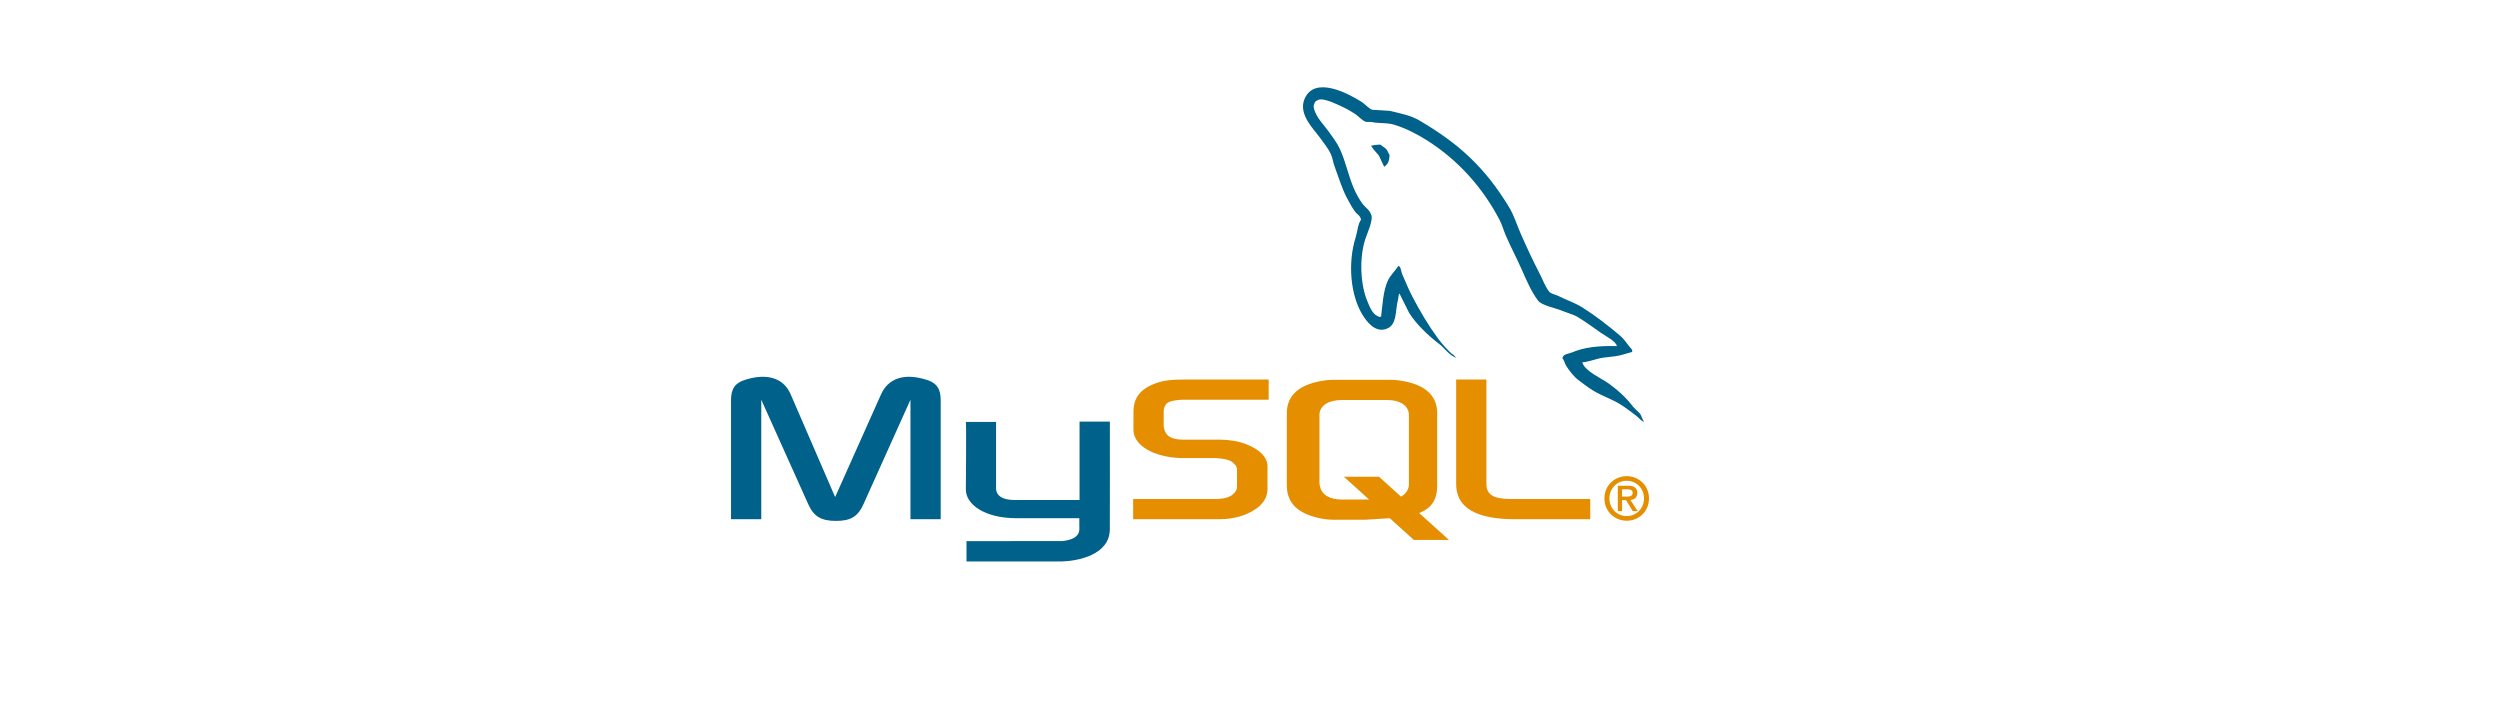<svg xmlns="http://www.w3.org/2000/svg" xmlns:xlink="http://www.w3.org/1999/xlink" width="860" zoomAndPan="magnify" viewBox="0 0 645 183.75" height="245" preserveAspectRatio="xMidYMid meet" version="1.0"><path fill="#00618a" d="M 188.605 133.945 L 196.41 133.945 L 196.41 103.129 L 208.488 129.992 C 209.914 133.246 211.863 134.395 215.691 134.395 C 219.516 134.395 221.391 133.246 222.816 129.992 L 234.898 103.129 L 234.898 133.945 L 242.699 133.945 L 242.699 103.18 C 242.699 100.176 241.5 98.727 239.023 97.977 C 233.098 96.125 229.121 97.727 227.32 101.727 L 215.465 128.242 L 203.988 101.727 C 202.262 97.727 198.211 96.125 192.281 97.977 C 189.805 98.727 188.605 100.176 188.605 103.18 Z M 249.188 108.863 L 256.988 108.863 L 256.988 125.84 C 256.914 126.762 257.285 128.926 261.559 128.992 C 263.738 129.027 278.387 128.992 278.523 128.992 L 278.523 108.777 L 286.344 108.777 C 286.379 108.777 286.336 136.348 286.336 136.465 C 286.379 143.262 277.902 144.738 273.992 144.855 L 249.355 144.855 L 249.355 139.605 C 249.398 139.605 273.977 139.609 274.039 139.602 C 279.059 139.074 278.465 136.578 278.465 135.734 L 278.465 133.688 L 261.883 133.688 C 254.164 133.617 249.25 130.25 249.191 126.375 C 249.184 126.016 249.355 109.031 249.188 108.859 Z M 249.188 108.863 " fill-opacity="1" fill-rule="nonzero"/><path fill="#e48e00" d="M 292.355 133.945 L 314.789 133.945 C 317.414 133.945 319.965 133.395 321.992 132.445 C 325.367 130.895 327.02 128.793 327.02 126.043 L 327.02 120.34 C 327.02 118.086 325.141 115.984 321.465 114.586 C 319.516 113.836 317.113 113.434 314.789 113.434 L 305.336 113.434 C 302.184 113.434 300.684 112.484 300.309 110.383 C 300.234 110.133 300.234 109.934 300.234 109.684 L 300.234 106.129 C 300.234 105.93 300.234 105.73 300.309 105.48 C 300.684 103.879 301.508 103.43 304.285 103.18 C 304.512 103.18 304.809 103.129 305.035 103.129 L 327.316 103.129 L 327.316 97.926 L 305.41 97.926 C 302.258 97.926 300.609 98.125 299.109 98.574 C 294.457 100.027 292.43 102.328 292.43 106.332 L 292.43 110.883 C 292.43 114.387 296.406 117.387 303.086 118.086 C 303.836 118.137 304.586 118.188 305.336 118.188 L 313.438 118.188 C 313.738 118.188 314.039 118.188 314.262 118.238 C 316.738 118.438 317.789 118.887 318.539 119.789 C 318.988 120.238 319.141 120.688 319.141 121.188 L 319.141 125.738 C 319.141 126.293 318.766 126.992 318.016 127.594 C 317.34 128.191 316.215 128.594 314.715 128.691 C 314.414 128.691 314.188 128.742 313.891 128.742 L 292.355 128.742 Z M 375.691 124.891 C 375.691 130.242 379.668 133.246 387.699 133.848 C 388.445 133.895 389.199 133.945 389.949 133.945 L 410.281 133.945 L 410.281 128.742 L 389.797 128.742 C 385.223 128.742 383.496 127.594 383.496 124.84 L 383.496 97.926 L 375.691 97.926 Z M 331.996 125.164 L 331.996 106.613 C 331.996 101.902 335.305 99.043 341.848 98.141 C 342.543 98.043 343.246 97.992 343.953 97.992 L 358.762 97.992 C 359.516 97.992 360.191 98.043 360.941 98.141 C 367.484 99.043 370.793 101.902 370.793 106.613 L 370.793 125.164 C 370.793 128.984 369.387 131.031 366.148 132.367 L 373.836 139.305 L 364.773 139.305 L 358.559 133.691 L 352.297 134.086 L 343.953 134.086 C 342.523 134.086 341.02 133.887 339.367 133.434 C 334.402 132.082 331.996 129.473 331.996 125.164 Z M 340.418 124.711 C 340.418 124.965 340.496 125.215 340.57 125.516 C 341.02 127.672 343.051 128.875 346.133 128.875 L 353.223 128.875 L 346.711 122.992 L 355.77 122.992 L 361.449 128.121 C 362.496 127.562 363.184 126.711 363.426 125.613 C 363.5 125.363 363.5 125.113 363.5 124.863 L 363.5 107.066 C 363.5 106.867 363.5 106.613 363.426 106.363 C 362.973 104.359 360.945 103.207 357.938 103.207 L 346.133 103.207 C 342.676 103.207 340.418 104.711 340.418 107.066 Z M 340.418 124.711 " fill-opacity="1" fill-rule="nonzero"/><path fill="#00618a" d="M 417.145 89.297 C 412.348 89.164 408.684 89.609 405.551 90.934 C 404.664 91.309 403.242 91.316 403.098 92.434 C 403.586 92.945 403.664 93.711 404.051 94.344 C 404.801 95.555 406.062 97.176 407.188 98.027 C 408.418 98.957 409.688 99.949 411.008 100.754 C 413.355 102.188 415.977 103.004 418.234 104.438 C 419.566 105.281 420.891 106.348 422.191 107.301 C 422.832 107.773 423.266 108.508 424.102 108.801 L 424.102 108.664 C 423.66 108.105 423.547 107.34 423.145 106.754 L 421.371 104.98 C 419.641 102.68 417.438 100.66 415.098 98.98 C 413.234 97.641 409.059 95.832 408.281 93.66 L 408.145 93.523 C 409.465 93.375 411.016 92.895 412.234 92.57 C 414.285 92.02 416.117 92.16 418.234 91.613 C 419.191 91.34 420.145 91.066 421.102 90.797 L 421.102 90.25 C 420.031 89.152 419.266 87.699 418.098 86.703 C 415.047 84.102 411.711 81.504 408.281 79.336 C 406.375 78.137 404.023 77.355 402.008 76.336 C 401.328 75.996 400.137 75.816 399.688 75.246 C 398.629 73.895 398.051 72.18 397.234 70.605 C 395.52 67.309 393.84 63.707 392.324 60.238 C 391.289 57.875 390.613 55.543 389.324 53.418 C 383.129 43.234 376.465 37.09 366.141 31.047 C 363.941 29.766 361.297 29.254 358.5 28.594 L 354 28.32 C 353.086 27.938 352.133 26.816 351.273 26.273 C 347.852 24.113 339.078 19.41 336.543 25.594 C 334.945 29.492 338.934 33.301 340.363 35.277 C 341.363 36.664 342.648 38.219 343.363 39.777 C 343.832 40.805 343.914 41.832 344.316 42.918 C 345.309 45.59 346.172 48.496 347.453 50.965 C 348.102 52.215 348.816 53.531 349.637 54.648 C 350.141 55.332 351 55.637 351.137 56.695 C 350.293 57.871 350.246 59.703 349.773 61.195 C 347.641 67.918 348.445 76.273 351.547 81.246 C 352.496 82.773 354.738 86.051 357.82 84.793 C 360.516 83.695 359.914 80.293 360.684 77.293 C 360.859 76.609 360.75 76.109 361.094 75.656 L 361.094 75.793 L 363.547 80.703 C 365.363 83.629 368.59 86.688 371.32 88.75 C 372.738 89.82 373.852 91.672 375.684 92.297 L 375.684 92.16 L 375.547 92.16 C 375.195 91.605 374.637 91.379 374.184 90.934 C 373.117 89.887 371.93 88.586 371.047 87.387 C 368.562 84.012 366.367 80.316 364.367 76.473 C 363.41 74.637 362.578 72.613 361.773 70.742 C 361.465 70.023 361.469 68.934 360.82 68.562 C 359.938 69.93 358.637 71.039 357.957 72.652 C 356.863 75.238 356.723 78.387 356.32 81.656 C 356.082 81.742 356.188 81.684 356.047 81.793 C 354.148 81.336 353.48 79.379 352.773 77.699 C 350.988 73.457 350.656 66.625 352.227 61.742 C 352.633 60.477 354.473 56.496 353.727 55.328 C 353.371 54.164 352.203 53.492 351.547 52.602 C 350.734 51.5 349.926 50.051 349.363 48.781 C 347.902 45.473 347.219 41.758 345.68 38.414 C 344.945 36.816 343.703 35.199 342.68 33.777 C 341.551 32.203 340.285 31.043 339.406 29.137 C 339.098 28.461 338.672 27.379 339.133 26.684 C 339.281 26.215 339.488 26.02 339.953 25.863 C 340.746 25.254 342.949 26.066 343.773 26.41 C 345.961 27.32 347.785 28.184 349.637 29.41 C 350.527 30 351.426 31.141 352.5 31.457 L 353.727 31.457 C 355.648 31.898 357.797 31.594 359.594 32.141 C 362.762 33.105 365.605 34.602 368.184 36.23 C 376.047 41.195 382.473 48.262 386.867 56.695 C 387.574 58.051 387.883 59.348 388.504 60.785 C 389.762 63.688 391.344 66.676 392.598 69.516 C 393.844 72.348 395.059 75.207 396.824 77.566 C 397.75 78.805 401.332 79.469 402.961 80.156 C 404.102 80.637 405.973 81.141 407.051 81.793 C 409.117 83.039 411.117 84.52 413.055 85.887 C 414.023 86.566 416.996 88.062 417.145 89.297 Z M 417.145 89.297 " fill-opacity="1" fill-rule="nonzero"/><path fill="#00618a" d="M 356.184 37.324 C 355.184 37.305 354.477 37.434 353.727 37.598 L 353.727 37.734 L 353.863 37.734 C 354.34 38.711 355.184 39.344 355.773 40.188 C 356.227 41.145 356.684 42.098 357.137 43.051 L 357.273 42.918 C 358.117 42.32 358.504 41.367 358.5 39.914 C 358.164 39.559 358.113 39.113 357.82 38.688 C 357.43 38.121 356.676 37.801 356.184 37.324 Z M 356.184 37.324 " fill-opacity="1" fill-rule="evenodd"/><path fill="#e48e00" d="M 413.941 128.594 C 413.941 132.031 416.656 134.348 419.691 134.348 C 422.73 134.348 425.441 132.031 425.441 128.594 C 425.441 125.16 422.73 122.844 419.691 122.844 C 416.656 122.844 413.941 125.16 413.941 128.594 Z M 424.156 128.594 C 424.156 131.203 422.164 133.148 419.691 133.148 C 417.195 133.148 415.23 131.203 415.23 128.594 C 415.23 125.988 417.191 124.039 419.691 124.039 C 422.164 124.039 424.156 125.988 424.156 128.594 Z M 421.242 131.875 L 422.531 131.875 L 420.645 128.992 C 421.656 128.887 422.422 128.395 422.422 127.199 C 422.422 125.863 421.578 125.312 419.953 125.312 L 417.395 125.312 L 417.395 131.875 L 418.496 131.875 L 418.496 129.039 L 419.523 129.039 Z M 418.496 128.121 L 418.496 126.234 L 419.77 126.234 C 420.43 126.234 421.227 126.355 421.227 127.121 C 421.227 128.043 420.508 128.121 419.676 128.121 Z M 418.496 128.121 " fill-opacity="1" fill-rule="evenodd"/></svg>